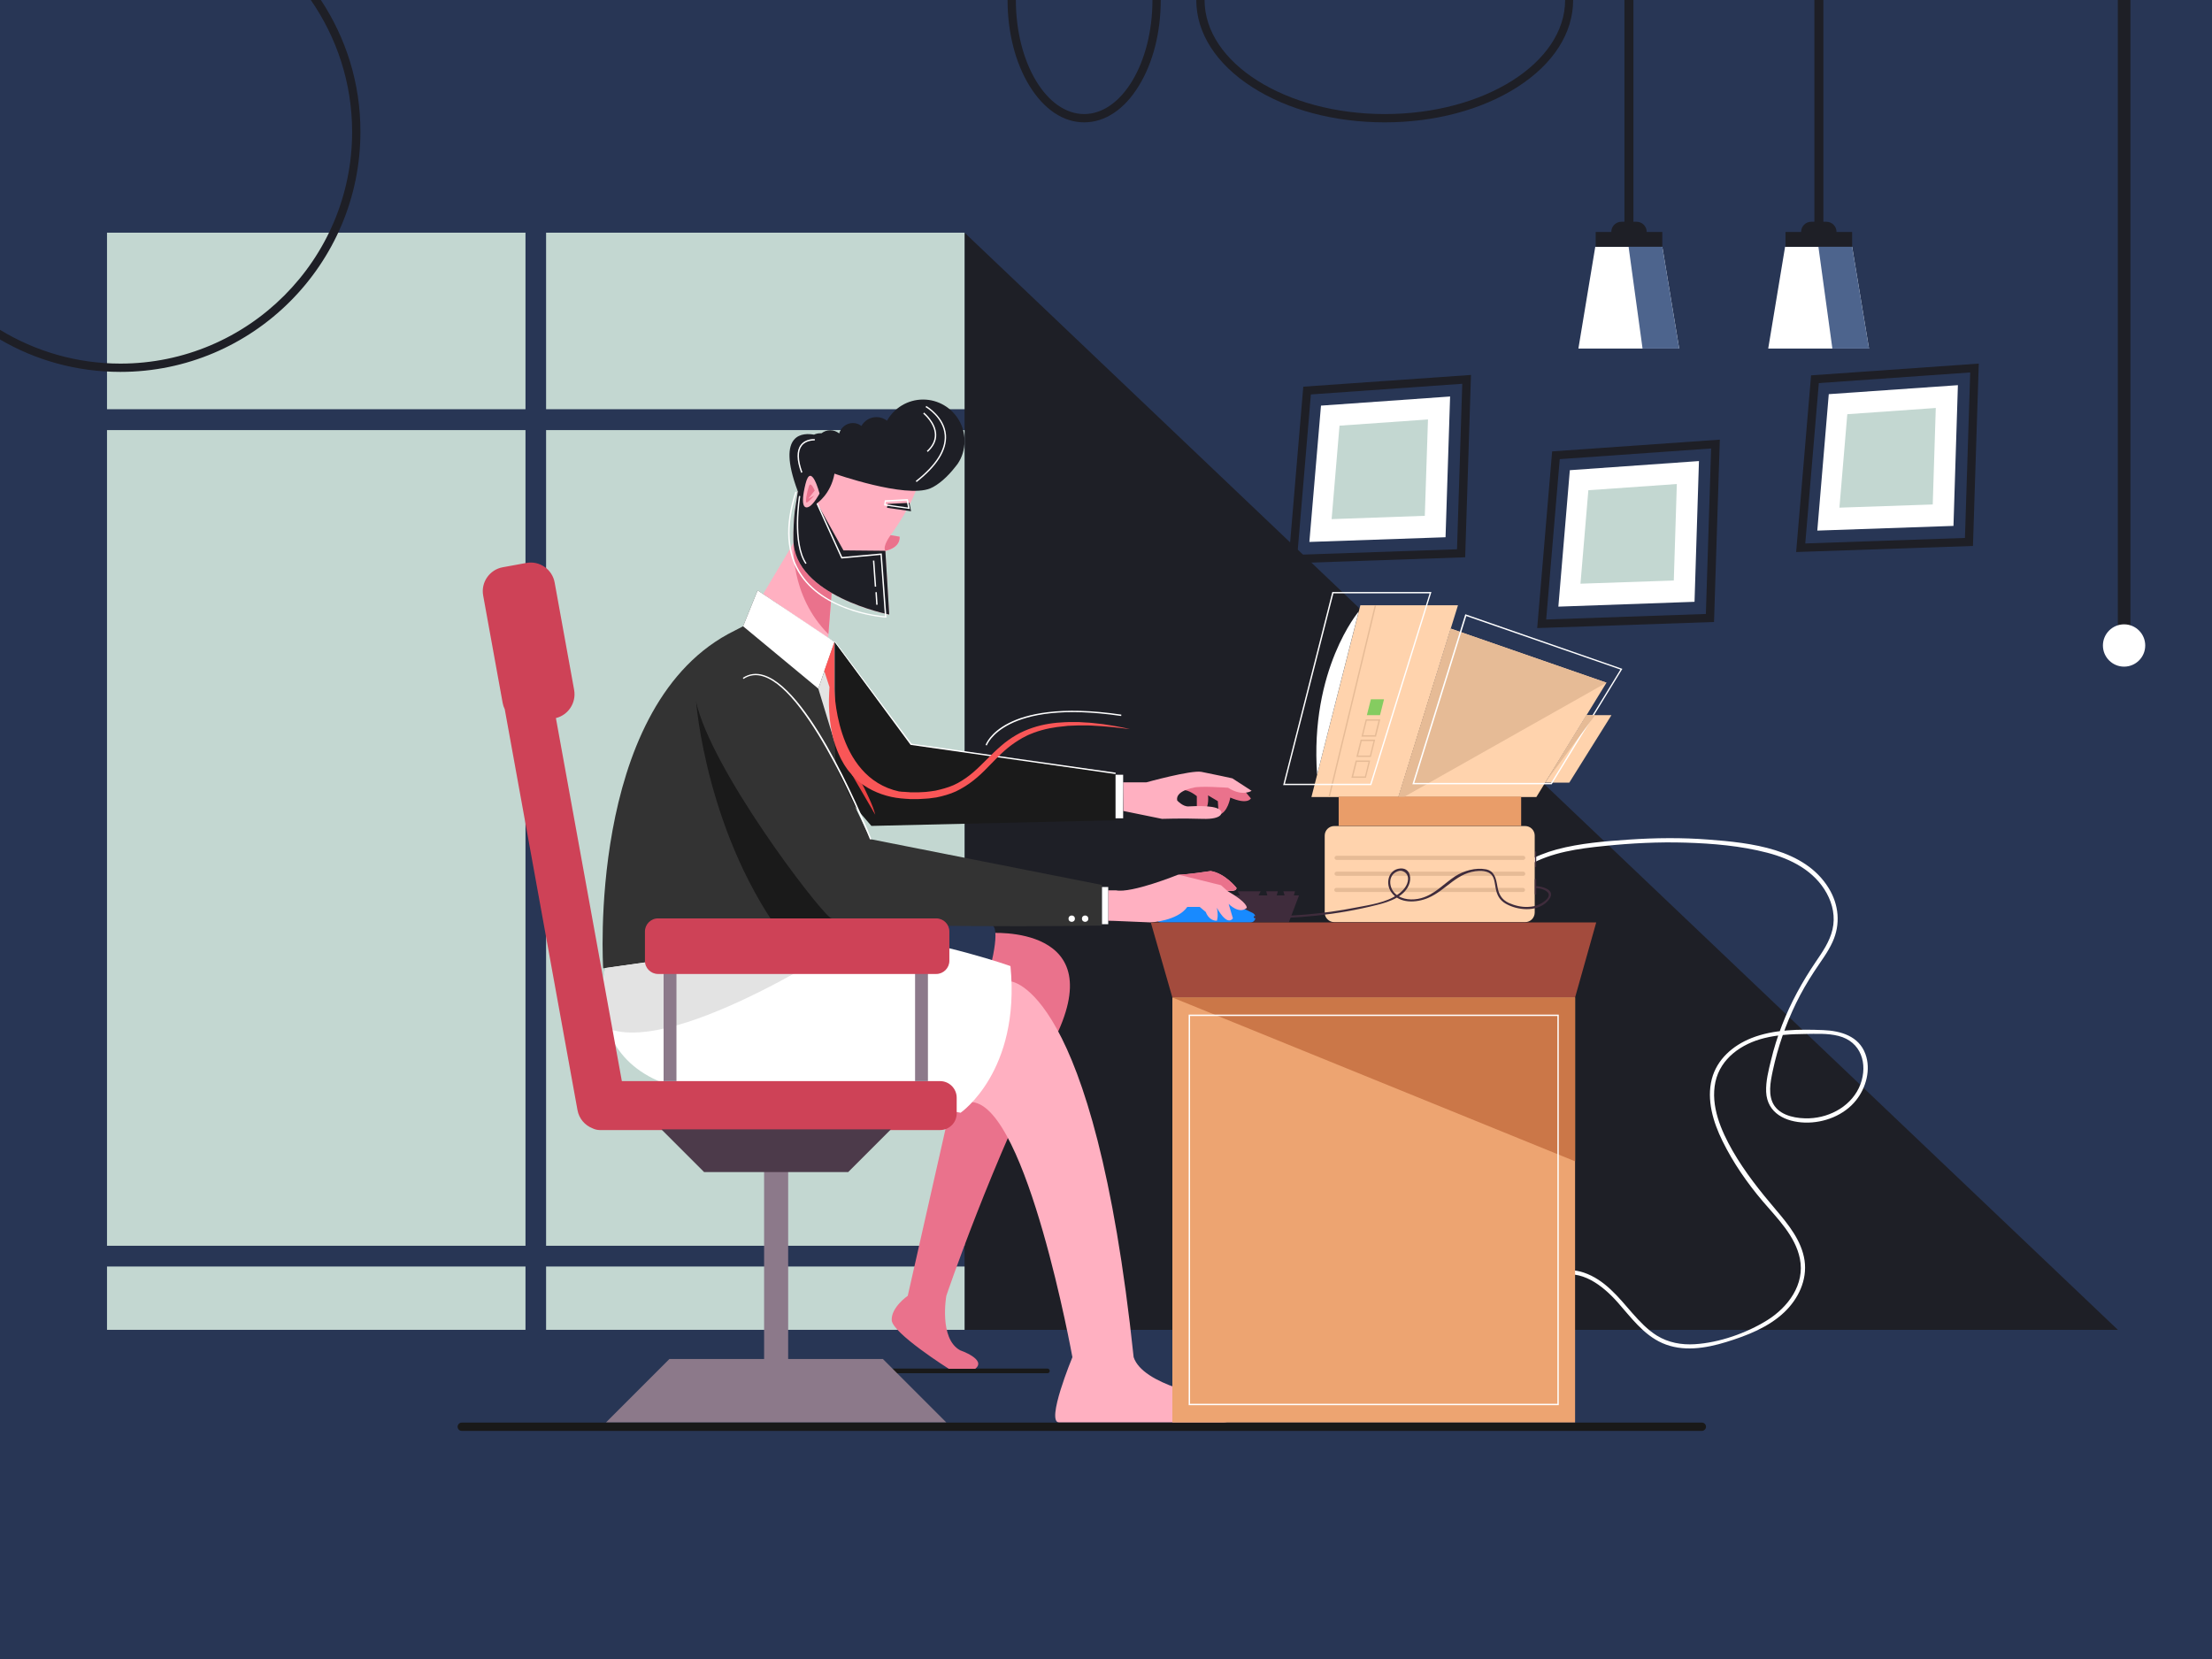 <?xml version="1.0" encoding="utf-8"?>
<!-- Generator: Adobe Illustrator 19.0.0, SVG Export Plug-In . SVG Version: 6.00 Build 0)  -->
<svg version="1.1" xmlns="http://www.w3.org/2000/svg" xmlns:xlink="http://www.w3.org/1999/xlink" x="0px" y="0px"
	 viewBox="0 0 1600 1200" style="enable-background:new 0 0 1600 1200;" xml:space="preserve">
<style type="text/css">
	.st0{fill:#283655;}
	.st1{fill:#1E1F26;}
	.st2{fill:#C3D7D1;}
	.st3{fill:#FFFFFF;}
	.st4{fill:#3F2C3C;}
	.st5{fill:#FFD3AD;}
	.st6{fill:#E99D69;}
	.st7{fill:#E6BB96;}
	.st8{fill:#85CC60;}
	.st9{fill:#191919;}
	.st10{fill:#188AFF;}
	.st11{fill:#EA728C;}
	.st12{fill:#FFB0C1;}
	.st13{fill:#1A1A1A;}
	.st14{fill:#333333;}
	.st15{fill:#E3E3E3;}
	.st16{fill:#EB4142;}
	.st17{fill:#F95657;}
	.st18{fill:#8C798A;}
	.st19{fill:#CE4257;}
	.st20{fill:#4C3A4A;}
	.st21{fill:#A34B3D;}
	.st22{fill:#EDA471;}
	.st23{fill:#CB7748;}
	.st24{fill:#4D648D;}
</style>
<g id="Layer_2">
	<rect id="XMLID_215_" class="st0" width="1600" height="1200"/>
</g>
<g id="Layer_1">
	<polygon id="XMLID_125_" class="st1" points="697.7,168.3 1531.9,961.9 697.7,961.9 	"/>
	<g id="XMLID_152_">
		<rect id="XMLID_153_" x="395" y="168.3" class="st2" width="302.7" height="127.7"/>
		<rect id="XMLID_154_" x="77.4" y="168.3" class="st2" width="302.7" height="127.7"/>
		<rect id="XMLID_207_" x="395" y="311.1" class="st2" width="302.7" height="590"/>
		<rect id="XMLID_211_" x="395" y="916.1" class="st2" width="302.7" height="45.8"/>
		<rect id="XMLID_205_" x="77.4" y="311.1" class="st2" width="302.7" height="590"/>
		<rect id="XMLID_209_" x="77.4" y="916.1" class="st2" width="302.7" height="45.8"/>
	</g>
	<g id="XMLID_139_">
		<g id="XMLID_128_">
			<path id="XMLID_137_" class="st3" d="M1105.5,626c16.8-9.6,36.2-12.2,55.1-14.1c19.4-2,39-3,58.6-2.4c19.7,0.6,39.9,2.3,59.1,7.3
				c17.3,4.5,34.1,13.1,43,29.3c4.4,8,6.3,17.2,4.2,26.2c-2,8.7-7.2,16.2-12.1,23.4c-9.7,14.3-18,29.3-24.3,45.5
				c-3.3,8.4-6,17-8.1,25.8c-1.8,7.3-3.8,15.1-3.5,22.8c0.7,15.4,14.1,21.8,28.1,22.2c13.7,0.4,28.4-5.3,37-16.2
				c7.2-9,10.8-22.3,6.7-33.4c-4.7-13-17.9-16.8-30.5-17.3c-17.1-0.7-35.9-0.6-52,5.8c-13.3,5.3-24.9,15.3-28.6,29.6
				c-3.9,15.1,1,31.2,7.7,44.8c7.7,15.7,17.9,30.4,29.2,43.7c10.5,12.3,23.5,25,26.8,41.4c3.8,18.7-8.6,35.2-23.7,44.6
				c-15,9.3-34.6,16.2-52.3,17.3c-9.6,0.6-19.1-1.1-27.4-6.2c-6.9-4.3-12.5-10.3-17.8-16.3c-10.1-11.6-20-24.2-35.1-29.3
				c-6.5-2.2-13.3-2.4-19.8-0.2c-1.8,0.6-1,3.5,0.8,2.9c16.9-5.8,32.7,6.7,43.3,18.6c9.7,10.9,18.7,23.6,32.5,29.7
				c14.7,6.5,31.4,3.8,46.3-0.8c14.9-4.6,30.4-10.6,41.9-21.5c10.1-9.6,16.7-23.2,14.7-37.4c-2.1-14.3-11.7-26.1-20.8-36.8
				c-11.5-13.5-22.3-27.1-31.2-42.5c-8.4-14.7-16.2-32.6-12.5-49.9c3.7-17.2,19.1-27.7,35.3-31.7c9.6-2.4,19.4-2.9,29.2-3
				c8.1-0.1,16.6-0.6,24.5,1.4c16.4,4.1,21.4,20.2,15.9,35c-5.7,15.1-21.3,24-37,24.6c-8.4,0.3-19.8-1.4-25.1-8.9
				c-5.1-7.3-3-17.5-1.3-25.5c3.6-16.9,9.3-33.4,16.9-49c3.8-7.8,8.2-15.4,13-22.7c4.6-7.1,9.9-13.8,13.4-21.6
				c5.8-12.8,4.5-26.8-2.8-38.7c-17.5-28.7-56.6-32.9-86.9-35.2c-19.2-1.5-38.4-1.3-57.6,0c-17.4,1.2-35.3,2.6-52.2,7.1
				c-7.7,2.1-15.1,5-22,8.9C1102.3,624.4,1103.9,627,1105.5,626L1105.5,626z"/>
		</g>
		<path id="XMLID_97_" class="st4" d="M1110.7,627.2L1110.7,627.2c-0.3,0-0.5-0.2-0.5-0.5v-10.4c0-0.3,0.2-0.5,0.5-0.5l0,0
			c0.3,0,0.5,0.2,0.5,0.5v10.4C1111.2,627,1111,627.2,1110.7,627.2z"/>
	</g>
	<g id="XMLID_105_">
		<path id="XMLID_51_" class="st5" d="M1103.2,667H965.1c-3.8,0-6.9-3.1-6.9-6.9v-55.7c0-3.8,3.1-6.9,6.9-6.9h138.1
			c3.8,0,6.9,3.1,6.9,6.9V660C1110.1,663.9,1107,667,1103.2,667z"/>
		<polygon id="XMLID_73_" class="st5" points="984,437.8 948.6,576.5 1011.5,576.5 1054.6,437.8 		"/>
		<polygon id="XMLID_74_" class="st5" points="1049.4,454.7 1162,493.8 1111.3,576.5 1011.5,576.5 		"/>
		<rect id="XMLID_75_" x="968.3" y="576.2" class="st6" width="132" height="21.2"/>
		<polygon id="XMLID_88_" class="st7" points="1049.4,454.7 1162,493.8 1016,576.2 1011.6,576.2 		"/>
		<path id="XMLID_89_" class="st7" d="M1101.8,622h-135c-0.8,0-1.5-0.7-1.5-1.5l0,0c0-0.8,0.7-1.5,1.5-1.5h135
			c0.8,0,1.5,0.7,1.5,1.5l0,0C1103.3,621.3,1102.6,622,1101.8,622z"/>
		<path id="XMLID_90_" class="st7" d="M1101.8,633.5h-135c-0.8,0-1.5-0.7-1.5-1.5l0,0c0-0.8,0.7-1.5,1.5-1.5h135
			c0.8,0,1.5,0.7,1.5,1.5l0,0C1103.3,632.8,1102.6,633.5,1101.8,633.5z"/>
		<path id="XMLID_91_" class="st7" d="M1101.6,645.2h-135c-0.8,0-1.5-0.7-1.5-1.5l0,0c0-0.8,0.7-1.5,1.5-1.5h135
			c0.8,0,1.5,0.7,1.5,1.5l0,0C1103.1,644.5,1102.5,645.2,1101.6,645.2z"/>
		<g id="XMLID_94_">
			<polygon id="XMLID_107_" class="st7" points="961.9,576.5 960.9,576.5 994.4,437.8 995.4,437.8 			"/>
		</g>
		<g id="XMLID_93_">
			<path id="XMLID_148_" class="st7" d="M988,562.6h-10.5l3.1-12.5h10.5L988,562.6z M978.8,561.6h8.5l2.6-10.5h-8.5L978.8,561.6z"/>
		</g>
		<g id="XMLID_95_">
			<path id="XMLID_145_" class="st7" d="M991.6,547.5h-10.5l3.1-12.5h10.5L991.6,547.5z M982.4,546.5h8.5l2.6-10.5H985L982.4,546.5z
				"/>
		</g>
		<g id="XMLID_96_">
			<path id="XMLID_131_" class="st7" d="M995.3,532.8h-10.5l3.1-12.5h10.5L995.3,532.8z M986,531.8h8.5l2.6-10.5h-8.5L986,531.8z"/>
		</g>
		<polygon id="XMLID_98_" class="st8" points="998.2,517.3 988.7,517.3 991.6,505.8 1001.1,505.8 		"/>
		<polygon id="XMLID_99_" class="st5" points="1147.6,517.3 1165.6,517.3 1135.1,566.1 1117.7,566.1 		"/>
		<g id="XMLID_116_">
			<path id="XMLID_106_" class="st3" d="M991.9,567.9h-63.8l0.2-0.6l35.4-139.1h71.7l-0.2,0.6L991.9,567.9z M929.4,566.9h61.8
				l42.9-137.7h-69.6L929.4,566.9z"/>
		</g>
		<g id="XMLID_117_">
			<path id="XMLID_135_" class="st3" d="M1122.4,567.3h-100.8l0.2-0.6l38.1-122.4l113.6,39.5L1122.4,567.3z M1023,566.3h98.9
				l50.2-82l-111.5-38.7L1023,566.3z"/>
		</g>
		<path id="XMLID_151_" class="st3" d="M982.8,442.3c0,0-35.5,41.6-30.1,118.1L982.8,442.3z"/>
	</g>
	<path id="XMLID_102_" class="st9" d="M757.7,993.3H641.3c-0.9,0-1.7-0.8-1.7-1.7l0,0c0-0.9,0.8-1.7,1.7-1.7h116.3
		c0.9,0,1.7,0.8,1.7,1.7l0,0C759.3,992.6,758.6,993.3,757.7,993.3z"/>
	<polygon id="XMLID_45_" class="st4" points="932.3,667 829.6,667 822.3,647.7 939.6,647.7 	"/>
	<path id="XMLID_52_" class="st10" d="M836.5,662l2.2-5c0.3-0.7,0.9-1.4,1.6-1.7l13.9-7.4c0.5-0.3,1.1-0.4,1.7-0.4h22.3
		c0.5,0,1.1,0.1,1.6,0.4l26.2,12.4c1.3,0.6,2.1,1.9,2.1,3.3l0,0c0,2-1.6,3.7-3.7,3.7h-64.6C837.2,667.2,835.4,664.4,836.5,662z"/>
	<polygon id="XMLID_57_" class="st4" points="923,649.5 917.2,649.5 915.9,644.7 924.3,644.7 	"/>
	<polygon id="XMLID_58_" class="st4" points="909.4,649.5 898,649.5 895.2,644.7 911.9,644.7 	"/>
	<polygon id="XMLID_59_" class="st4" points="935.4,649.5 929.7,649.5 928.3,644.7 936.7,644.7 	"/>
	<g id="XMLID_78_">
		<path id="XMLID_138_" class="st4" d="M1111.4,642.4c2.8,0.1,8.9,1.6,8.9,5.1c0,2.5-4.2,5.4-6.1,6.3c-2.8,1.5-5.9,2.1-9.1,2.2
			c-4.6,0.2-9.6-1-13.8-2.9c-5.3-2.5-7.3-6.5-8.2-12c-1-5.6-2-11.1-8.3-12.3c-7.5-1.4-15.9,1-22.2,5c-8.4,5.5-14.8,13.2-24.8,15.9
			c-6,1.6-13.5,1.3-18.4-3.1c-4.9-4.4-5.7-13.5,1.4-16.3c4-1.5,7.8,1.4,7.7,5.4c-0.1,4.8-3.7,8.7-7.4,11.3
			c-8.5,5.9-20.2,7.5-30.1,9.4c-24.2,4.8-48.8,6.8-73.4,6.2c-1,0-1,1.5,0,1.5c29.8,0.7,59.7-2.3,88.6-9.6
			c8.8-2.2,20.6-6.1,23.4-15.9c1.4-5.1-0.5-10.9-6.8-10.4c-8.7,0.7-10.9,11-6.4,17.2c5.9,8.4,18.1,7.7,26.6,4.1
			c13.4-5.7,21.1-19.2,37-19.5c4.8-0.1,9.1,0.9,10.6,6c0.6,2,0.8,4.1,1.2,6.1c0.9,5.1,2.7,8.9,7.4,11.6c8.5,4.8,21.7,6,29.4-1
			c2-1.9,4.5-5.1,2.7-7.8c-1.7-2.5-7.1-3.9-9.9-3.9C1110.5,640.9,1110.5,642.4,1111.4,642.4L1111.4,642.4z"/>
	</g>
	<path id="XMLID_92_" class="st4" d="M1110.7,647.1L1110.7,647.1c-0.3,0-0.5-0.2-0.5-0.5v-10.4c0-0.3,0.2-0.5,0.5-0.5l0,0
		c0.3,0,0.5,0.2,0.5,0.5v10.4C1111.2,646.8,1111,647.1,1110.7,647.1z"/>
	<polygon id="XMLID_101_" class="st7" points="1147.6,517.3 1153.8,517.3 1117.7,566.1 	"/>
	<g id="XMLID_119_">
		<path id="XMLID_21_" class="st11" d="M901.4,573.4l3.4,4.1c0,0-2.2,4.9-14.9-0.6c0,0-1.8,11.1-8.4,12.5l-0.6-9.9l-7.1-4.2
			c0,0,1,8.5-2.7,11.2l-5.4,0.2v-10.8c0,0-5.7-4.9-10.7-4.5l10.5-5.4l33.7,4.3L901.4,573.4z"/>
		<path id="XMLID_44_" class="st12" d="M812.4,565.9h16.7c0,0,32.5-9,39.9-7.6c7.4,1.4,22.4,4.7,22.4,4.7l13.9,9c0,0-6.5,4.5-17-2.2
			c0,0-21.1-1.5-25.1,0c0,0-13.2,2.2-11.7,9.2c0,0,4,4.5,8.1,4.3c4.2-0.2,23.1-1.4,23.9,4.3c0,0,1.1,5.2-13.7,4.7
			c-14.8-0.5-29.3,0-29.3,0l-27.9-5.7L812.4,565.9z"/>
		<path id="XMLID_29_" class="st11" d="M761.7,753.8c44.2-85.7-45.7-78.9-45.7-78.9l-59.4,262.4c0,0-12,8.2-11.6,17.6
			c0.4,9.4,41.3,35.2,41.3,35.2h19.1c8.6-6.7-10.9-13.4-10.9-13.4c-15.5-8.4-10-39.4-10-39.4S717.5,839.5,761.7,753.8z"/>
		<polygon id="XMLID_33_" class="st13" points="603.7,464.3 659,538.4 806.9,559.4 806.9,593.3 630.3,597.4 566.4,523.4 		"/>
		<path id="XMLID_43_" class="st12" d="M889.1,1013.1c-15.9-2.5-62.5-11.5-69.1-31.4c-28.6-270.7-89.7-272-89.7-272l-27,87.5
			c39.6,3.6,72.4,184.5,72.4,184.5s-19.6,47.2-9.6,47.2h118.7c5.3,0,9.6-4.3,9.6-9.6C894.4,1016.2,892.1,1013.6,889.1,1013.1z"/>
		<path id="XMLID_31_" class="st0" d="M606.2,669.5c0,0,101.5-9.9,112,0s-27.1,108.4-27.1,108.4l-87.5-17.3L606.2,669.5z"/>
		<path id="XMLID_53_" class="st3" d="M694.8,804.9c0,0-4.4-2.6-148.8-12.9c-71.8,2.7-97.8-23-106.4-48.1
			c-6.6-19.4-2.8-38.4-1.5-43.7c0.2-0.9,0.4-1.4,0.4-1.4c54.5-32.7,126.9-32.9,186-24.9c0,0,0,0,0,0c60,8.2,106.4,24.9,106.4,24.9
			C738.3,775.1,694.8,804.9,694.8,804.9z"/>
		<path id="XMLID_30_" class="st12" d="M603.7,401.9l-4.5,56.8l-2.5,31.9c-34.7-8.4-48.6-54.4-48.6-54.4l25.9-43.5L603.7,401.9z"/>
		<path id="XMLID_27_" class="st11" d="M603.7,401.9l-4.5,56.8c-28.3-28.3-25.2-66-25.2-66L603.7,401.9z"/>
		<path id="XMLID_71_" class="st12" d="M649.5,379.4c-1.6,2.5-3.4,5-5.3,7.8l6.5,1c0,0,0,0,0,0.1c0.1,0.8,0.7,7.8-10.3,10.2
			l2.8,46.1c0,0-68.8-13.4-69.3-54c-0.1-7.4,0.3-14.4,1-20.8l2.3-14.6v0l0-0.1c4-20.2,10.3-32.4,10.3-32.4l77.9,15.3
			c0,0,2.5,8.7-8.8,29.5C654.7,371.1,652.3,375,649.5,379.4z"/>
		<path id="XMLID_69_" class="st1" d="M643.2,444.5c0,0-68.8-13.4-69.3-54c-0.1-7.4,0.3-14.4,1-20.8l2.3-14.6v0l0-0.1l10.9,3.7
			l22,39.4l30.3,0.3L643.2,444.5z"/>
		<path id="XMLID_23_" class="st11" d="M640.4,398.4c-2.3-3.2,3.8-11.3,3.8-11.3l6.5,1.1C650.8,389,651.4,396,640.4,398.4z"/>
		<polygon id="XMLID_2_" class="st1" points="657.8,363.7 659,369.8 641.6,367.3 642,364.5 		"/>
		<path id="XMLID_22_" class="st1" d="M693.6,303.9c-5.2-8.9-14.9-14.9-25.9-14.9c-11.2,0-21,6.2-26.1,15.3
			c-2.1-1.6-4.7-2.6-7.6-2.6c-4.7,0-8.8,2.6-10.9,6.4c-1.7-1.3-3.8-2.1-6.2-2.1c-4.7,0-8.6,3.2-9.9,7.5c-1.8-1.4-4-2.3-6.4-2.3
			c-2.4,0-4.6,0.8-6.4,2.2c-0.3,0-0.6,0-1,0c-1.6,0-3.1,0.4-4.4,1c-7-1.3-27.9-2.2-11.8,40.8L591,364c0,0,10-6.7,12.6-21.4
			c0,0,51.1,18,69.2,10.7c5.8-2.4,12.6-8.4,18.1-15.5c0,0,0,0,0.1-0.1c0.6-0.7,1.1-1.5,1.7-2.2c3.2-4.7,5-10.4,5-16.6
			C697.7,313.4,696.2,308.3,693.6,303.9z"/>
		<path id="XMLID_13_" class="st12" d="M592.8,357c0,0-6.1-23.6-10.2-6.8c-4.1,16.9-0.3,18.1,3,16.1
			C588.9,364.3,592.8,357,592.8,357z"/>
		<path id="XMLID_17_" class="st11" d="M589.3,354.8c-0.1,0-2.8-7.1-4.2-3.1c-1.3,4-3.2,12.8-1.3,11.7s5.2-5,5.2-5l-4.4,2.4
			L589.3,354.8z"/>
		<path id="XMLID_64_" class="st14" d="M624.5,673.8l-54.9,7.8l-133.3,18.8c0,0-12-185.7,90.2-241.7l11-5.7L548,427
			c0,0,50.1,34.3,55.6,37.3c0,0-1.2,29.1,0,67.3c0.6,20.4,2,43.4,4.5,66C611.4,625.7,616.5,653.1,624.5,673.8z"/>
		<path id="XMLID_46_" class="st13" d="M624.5,673.9l-54.9,7.8c-58.8-76.3-66.1-174.4-66.1-174.4l104.7,90.4
			C611.4,625.7,616.5,653.1,624.5,673.9z"/>
		<path id="XMLID_39_" class="st14" d="M564.4,470.5L629.7,607l167.3,33.1v29.4c0,0-185.7,2.9-196.7-5.9
			c-11-8.8-85.9-107.2-96.9-156.3L564.4,470.5z"/>
		<path id="XMLID_50_" class="st15" d="M624.5,673.9c-1,0.7-134.1,90.2-184.9,70c-6.6-19.4-2.8-38.4-1.5-43.7L624.5,673.9z"/>
		<path id="XMLID_68_" class="st12" d="M901.8,656.7c-5.6,4.9-13.1-2.9-13.1-2.9l3.1,10.5c-4.6,5.9-11.6-7.7-11.6-7.7
			c1.3,6.2,0,9.4,0,9.4c-6.1,0-8-6.3-8-6.3l-4.4-3.7h-9c-6.9,10.1-26.4,11.2-26.4,11.2l-26.4-1.1l-4.4-0.1V644h5.6
			c11.3,2.3,44.9-11.3,44.9-11.3c5.3,0.2,23.6-2.6,23.6-2.6c10.5,1.7,18.7,12.2,18.7,12.2c0,1.8-2.3,2.2-4.2,2.2
			c-1.2,0-2.3-0.1-2.5-0.1l0,0C903,653.1,901.8,656.7,901.8,656.7z"/>
		<path id="XMLID_65_" class="st11" d="M894.4,642.2c0,1.8-2.3,2.2-4.2,2.2l-2.5-0.1l0,0l-4.5-4l-31-7.7c5.3,0.2,23.6-2.6,23.6-2.6
			C886.3,631.7,894.4,642.2,894.4,642.2z"/>
		<rect id="XMLID_47_" x="806.9" y="560.4" class="st3" width="5.5" height="31.5"/>
		<rect id="XMLID_54_" x="797.1" y="641.6" class="st3" width="4.5" height="26.9"/>
		<polygon id="XMLID_48_" class="st3" points="603.7,464.3 591.9,498.1 537.5,453 548,427 		"/>
		<polygon id="XMLID_56_" class="st15" points="591.9,498.1 603.7,536.8 603.7,464.3 		"/>
		<g id="XMLID_28_">
			<path id="XMLID_81_" class="st3" d="M641.2,446.7l-0.6,0c-0.4,0-42.5-2.7-61.4-30.2c-10.7-15.6-12-36.1-3.9-60.9l1,0.3
				c-8,24.5-6.7,44.7,3.8,60.1c17.4,25.4,54.9,29.3,60,29.8l-3.2-44.4l-28.3,2.6l-18-39.6l0.9-0.4l17.7,38.9l28.6-2.6L641.2,446.7z"
				/>
		</g>
		<g id="XMLID_60_">
			<path id="XMLID_80_" class="st3" d="M582.6,407.9c-10.2-14.9-4.9-47.8-4.7-49.2l1,0.2c-0.1,0.3-5.5,34,4.5,48.5L582.6,407.9z"/>
		</g>
		<g id="XMLID_61_">
			
				<rect id="XMLID_79_" x="623.4" y="414.1" transform="matrix(7.062949e-002 0.998 -0.998 7.062949e-002 1001.653 -245.949)" class="st3" width="18.9" height="1"/>
		</g>
		<g id="XMLID_62_">
			
				<rect id="XMLID_77_" x="629.5" y="432.4" transform="matrix(6.410483e-002 0.998 -0.998 6.410483e-002 1025.389 -227.651)" class="st3" width="9.1" height="1"/>
		</g>
		<g id="XMLID_63_">
			<path id="XMLID_87_" class="st3" d="M663,348.7l-0.6-0.8c14.6-11.5,21.6-22.6,20.9-33.1c-0.9-12.9-13.7-20.3-13.8-20.3l0.5-0.9
				c0.1,0.1,13.3,7.7,14.3,21.1C685,325.6,677.9,337,663,348.7z"/>
		</g>
		<g id="XMLID_66_">
			<path id="XMLID_86_" class="st3" d="M671.1,326.9l-0.7-0.7c4-3.6,5.9-7.7,5.8-11.9c-0.2-8.4-8.3-15-8.4-15.1l0.6-0.8
				c0.3,0.3,8.5,7,8.8,15.8C677.4,318.7,675.3,323,671.1,326.9z"/>
		</g>
		<g id="XMLID_19_">
			<path id="XMLID_85_" class="st3" d="M579.5,342c-3.4-9.2-3.5-16-0.3-20.2c3.6-4.7,9.9-4.2,10.2-4.2l-0.1,1
				c-0.1,0-6.1-0.4-9.3,3.8c-3,3.9-2.8,10.4,0.4,19.2L579.5,342z"/>
		</g>
		<g id="XMLID_67_">
			<path id="XMLID_82_" class="st3" d="M658.1,368.2l-18.6-2.6l0.5-3.7l16.7-0.9L658.1,368.2z M640.6,364.8l16.2,2.3l-1-5l-15,0.8
				L640.6,364.8z"/>
		</g>
		<g id="XMLID_72_">
			<path id="XMLID_123_" class="st3" d="M629.3,607.2c-0.4-1.1-42.5-107-77.1-117.9c-5.2-1.7-10.1-1.1-14.4,1.8l-0.5-0.8
				c4.6-3,9.7-3.7,15.3-1.9c35.1,11.1,76,114.1,77.7,118.5L629.3,607.2z"/>
		</g>
		<g id="XMLID_70_">
			<polygon id="XMLID_118_" class="st3" points="806.9,559.9 658.7,538.8 658.6,538.7 603.7,464.3 604.1,464 659.3,537.9 807,558.9 
							"/>
		</g>
		<circle id="XMLID_110_" class="st3" cx="784.9" cy="664.5" r="2.3"/>
		<circle id="XMLID_113_" class="st3" cx="775.2" cy="664.5" r="2.3"/>
		<path id="XMLID_120_" class="st16" d="M604.5,539c0,0,2.5,2.7,5.7,7.1c0.8,1.1,1.7,2.3,2.6,3.6c0.9,1.3,1.8,2.6,2.8,4.1
			c0.9,1.4,1.9,2.9,2.8,4.4c0.9,1.5,1.9,3.1,2.8,4.6c0.9,1.6,1.8,3.2,2.6,4.7c0.9,1.6,1.7,3.1,2.4,4.7c1.5,3.1,2.8,6,3.9,8.5
			c0.5,1.3,1,2.4,1.4,3.5c0.4,1,0.7,2,0.9,2.7c0.5,1.5,0.7,2.4,0.7,2.4s-0.5-0.8-1.3-2.2c-0.4-0.7-0.9-1.5-1.4-2.5
			c-0.6-1-1.2-2-1.9-3.2c-2.7-4.7-6.4-10.9-10-17.2c-0.9-1.6-1.8-3.1-2.7-4.7c-0.9-1.5-1.7-3.1-2.6-4.5c-0.9-1.5-1.6-2.9-2.4-4.3
			c-0.8-1.4-1.5-2.6-2.1-3.8c-1.3-2.4-2.4-4.4-3.1-5.8C604.9,539.8,604.5,539,604.5,539z"/>
		<path id="XMLID_121_" class="st17" d="M814.3,526.7c-1.1-0.2-2.5-0.5-4-0.8c-1.6-0.3-3.4-0.7-5.5-1c-2.1-0.3-4.4-0.7-6.9-1.1
			c-2.5-0.3-5.2-0.6-8.1-0.9c-1.5-0.2-3-0.2-4.5-0.3c-1.6-0.1-3.2-0.2-4.8-0.3c-1.6,0-3.3,0-5.1,0c-0.9,0-1.7,0-2.6,0
			c-0.9,0-1.8,0.1-2.7,0.1c-7.2,0.3-15.2,1.3-23.2,4c-2,0.7-4,1.4-6,2.3c-1,0.5-2,0.9-3,1.4c-1,0.5-1.9,1-2.9,1.6
			c-3.8,2.2-7.6,4.9-11,7.9c-7,6-13.1,13-20,19c-3.5,3-7.2,5.6-11.2,7.8c-4,2.2-8.4,3.6-12.8,4.7l-3.4,0.8c-1.1,0.2-2.3,0.3-3.4,0.5
			c-2.3,0.4-4.6,0.5-6.8,0.6c-1.1,0.1-2.3,0.1-3.5,0.1l-3.6,0l-0.9,0l-0.8-0.1l-1.7-0.1c-1.1-0.1-2.3-0.2-3.4-0.2
			c-0.7-0.1-1.4-0.2-2.1-0.2c-47.1-10.3-46.9-75.5-46.9-75.5v-32.6l-7.3,20.9l3.8,11.7h0c-0.2,2.7-0.3,5.6-0.4,8.7
			c-0.1,5.9,0.2,12.5,1.3,19.7c1.1,7.2,3.2,14.9,6.9,22.5c0.4,1,1,1.9,1.5,2.8c0.5,0.9,1,1.9,1.6,2.8c1.2,1.8,2.4,3.7,3.9,5.3
			l1.1,1.3l0.5,0.7l0.6,0.6c0.8,0.8,1.6,1.6,2.4,2.4c0.4,0.4,0.8,0.8,1.3,1.1l1.4,1.1c0.9,0.7,1.8,1.5,2.8,2.1
			c7.8,5.2,17.2,8.5,26.8,9.4c1.2,0.1,2.4,0.2,3.6,0.3l1.8,0.1l1,0.1l0.9,0l3.6,0c1.2,0,2.4,0,3.6-0.1c2.5-0.2,5-0.2,7.4-0.6
			c1.2-0.2,2.4-0.3,3.7-0.5l3.6-0.8c4.8-1.2,9.6-2.8,13.9-5.3c4.4-2.4,8.4-5.3,12-8.4c0.9-0.8,1.8-1.6,2.7-2.4
			c0.9-0.8,1.7-1.6,2.6-2.5c1.7-1.7,3.3-3.3,4.9-5c3.2-3.3,6.3-6.5,9.6-9.4c3.2-2.9,6.7-5.4,10.2-7.6c0.9-0.5,1.8-1,2.7-1.6
			c0.9-0.5,1.8-0.9,2.7-1.4c1.8-1,3.7-1.6,5.6-2.4c7.5-2.8,15.1-4.1,22.1-4.7c0.9-0.1,1.7-0.2,2.6-0.3c0.9,0,1.7-0.1,2.6-0.1
			c1.7-0.1,3.4-0.1,5-0.2c1.6,0,3.2,0,4.7,0c1.5,0,3,0,4.5,0.1c2.9,0.2,5.6,0.3,8.1,0.5c2.5,0.2,4.8,0.4,6.9,0.6
			c2.1,0.2,3.9,0.4,5.5,0.6c1.6,0.2,3,0.4,4.1,0.5c2.2,0.3,3.4,0.4,3.4,0.4S816.5,527.2,814.3,526.7z"/>
		<g id="XMLID_122_">
			<path id="XMLID_124_" class="st3" d="M713.8,539.2l-0.9-0.3c0.1-0.4,3.1-8.9,16.8-15.9c12.5-6.4,36.8-12.7,81.4-6.1l-0.1,1
				C726.3,505.4,713.9,538.8,713.8,539.2z"/>
		</g>
	</g>
	<g id="XMLID_100_">
		<path id="XMLID_111_" class="st18" d="M561.4,997.3L561.4,997.3c-4.8,0-8.7-3.9-8.7-8.7V813.6c0-4.8,3.9-8.7,8.7-8.7l0,0
			c4.8,0,8.7,3.9,8.7,8.7v174.9C570.1,993.4,566.2,997.3,561.4,997.3z"/>
		<path id="XMLID_109_" class="st19" d="M680,782H449.8l-47.7-262.6c9-2.2,14.8-11.1,13.2-20.3l-14.1-77.7c-1.7-9.6-11-16-20.5-14.2
			l-17,3.1c-9.6,1.7-16,11-14.2,20.5l14.1,77.7c0.3,1.6,0.8,3.1,1.5,4.5l52.6,289.9c1.1,6.2,5.3,11,10.8,13.2
			c1.6,0.8,3.5,1.3,5.4,1.3H680c6.6,0,12-5.4,12-12V794C692,787.4,686.6,782,680,782z"/>
		<polygon id="XMLID_115_" class="st18" points="638.6,983 561.4,983 484.2,983 438.3,1028.9 561.4,1028.9 684.5,1028.9 		"/>
		<polygon id="XMLID_112_" class="st20" points="613.5,847.8 561.4,847.8 509.3,847.8 478.4,816.9 561.4,816.9 644.4,816.9 		"/>
		<rect id="XMLID_189_" x="480" y="689" class="st18" width="9.3" height="93"/>
		<rect id="XMLID_190_" x="661.9" y="689" class="st18" width="9.3" height="93"/>
		<path id="XMLID_185_" class="st19" d="M677.2,704.5H476c-5.2,0-9.5-4.2-9.5-9.5v-21.2c0-5.2,4.2-9.5,9.5-9.5h201.2
			c5.2,0,9.5,4.2,9.5,9.5V695C686.7,700.2,682.4,704.5,677.2,704.5z"/>
	</g>
	<path id="XMLID_103_" class="st9" d="M1231,1035H334c-1.7,0-3-1.4-3-3l0,0c0-1.7,1.4-3,3-3H1231c1.7,0,3,1.4,3,3l0,0
		C1234,1033.6,1232.6,1035,1231,1035z"/>
	<g id="XMLID_142_">
		<polygon id="XMLID_55_" class="st21" points="1139.3,721.5 848,721.5 832.4,667.2 1154.6,667.2 		"/>
		<rect id="XMLID_76_" x="848" y="721.5" class="st22" width="291.3" height="307.4"/>
		<polygon id="XMLID_108_" class="st23" points="848,721.5 1139.3,840 1139.3,721.5 		"/>
		<g id="XMLID_114_">
			<path id="XMLID_129_" class="st3" d="M1127.5,1016.4H859.8V733.9h267.7V1016.4z M860.8,1015.4h265.7V734.9H860.8V1015.4z"/>
		</g>
	</g>
	<g id="XMLID_4_">
		<g id="XMLID_182_">
			<g id="XMLID_164_">
				<path id="XMLID_168_" class="st1" d="M931.9,407.5l10.8-127.8l121.3-8.5l-4.2,131.9L931.9,407.5z M948.2,285.3l-9.8,116l115.5-4
					l3.8-119.7L948.2,285.3z"/>
			</g>
			<polygon id="XMLID_165_" class="st3" points="955.5,293.4 947.1,392 1045.6,388.6 1048.9,286.8 			"/>
			<polygon id="XMLID_166_" class="st2" points="968.9,307.9 963.2,375.5 1030.6,373.1 1032.9,303.4 			"/>
		</g>
		<g id="XMLID_183_">
			<g id="XMLID_172_">
				<path id="XMLID_173_" class="st1" d="M1111.9,454.3l10.8-127.8l121.3-8.5l-4.2,131.9L1111.9,454.3z M1128.2,332.1l-9.8,116
					l115.5-4l3.8-119.7L1128.2,332.1z"/>
			</g>
			<polygon id="XMLID_171_" class="st3" points="1135.5,340.1 1127.2,438.8 1225.7,435.3 1228.9,333.5 			"/>
			<polygon id="XMLID_167_" class="st2" points="1148.9,354.6 1143.2,422.2 1210.7,419.9 1212.9,350.1 			"/>
		</g>
		<g id="XMLID_184_">
			<g id="XMLID_178_">
				<path id="XMLID_179_" class="st1" d="M1299.2,399.3l10.8-127.8l121.3-8.5l-4.2,131.9L1299.2,399.3z M1315.6,277.1l-9.8,116
					l115.5-4l3.8-119.7L1315.6,277.1z"/>
			</g>
			<polygon id="XMLID_177_" class="st3" points="1322.8,285.1 1314.5,383.8 1413,380.4 1416.2,278.6 			"/>
			<polygon id="XMLID_176_" class="st2" points="1336.2,299.6 1330.5,367.2 1398,364.9 1400.2,295.1 			"/>
		</g>
	</g>
	<g id="XMLID_1_">
		<g id="XMLID_158_">
			<polygon id="XMLID_163_" class="st3" points="1202.4,178.5 1178.3,178.5 1178,178.5 1153.9,178.5 1141.7,252.1 1178,252.1 
				1178.3,252.1 1214.6,252.1 			"/>
			<rect id="XMLID_162_" x="1154.2" y="167.8" class="st1" width="48.2" height="10.7"/>
			<polygon id="XMLID_161_" class="st24" points="1178,178.5 1188.1,252.1 1214.6,252.1 1202.4,178.5 			"/>
			<path id="XMLID_160_" class="st1" d="M1183.8,175h-11c-4,0-7.3-3.3-7.3-7.3v0c0-4,3.3-7.3,7.3-7.3h11c4,0,7.3,3.3,7.3,7.3v0
				C1191.1,171.8,1187.8,175,1183.8,175z"/>
			<rect id="XMLID_159_" x="1175" class="st1" width="6.5" height="173.1"/>
		</g>
		<g id="XMLID_157_">
			<polygon id="XMLID_143_" class="st3" points="1339.7,178.5 1315.6,178.5 1315.3,178.5 1291.2,178.5 1279,252.1 1315.3,252.1 
				1315.6,252.1 1351.9,252.1 			"/>
			<rect id="XMLID_49_" x="1291.5" y="167.8" class="st1" width="48.2" height="10.7"/>
			<polygon id="XMLID_104_" class="st24" points="1315.3,178.5 1325.4,252.1 1351.9,252.1 1339.7,178.5 			"/>
			<path id="XMLID_127_" class="st1" d="M1321.1,175h-11c-4,0-7.3-3.3-7.3-7.3v0c0-4,3.3-7.3,7.3-7.3h11c4,0,7.3,3.3,7.3,7.3v0
				C1328.4,171.8,1325.1,175,1321.1,175z"/>
			<rect id="XMLID_144_" x="1312.4" class="st1" width="6.5" height="173.1"/>
		</g>
	</g>
	<g id="XMLID_3_">
		<g id="XMLID_191_">
			<path id="XMLID_201_" class="st1" d="M1132.1,0c0,45.5-58.5,82.5-130.4,82.5c-71.9,0-130.4-37-130.4-82.5h-6
				c0,23.9,14.4,46.3,40.4,63c25.7,16.5,59.7,25.5,95.9,25.5c36.2,0,70.3-9.1,95.9-25.5c26.1-16.7,40.4-39.1,40.4-63H1132.1z"/>
		</g>
		<g id="XMLID_192_">
			<path id="XMLID_198_" class="st1" d="M833.6,0c0,45.5-22.2,82.5-49.4,82.5s-49.4-37-49.4-82.5h-6c0,23.4,5.6,45.4,15.8,62
				c10.5,17.1,24.5,26.5,39.6,26.5s29.2-9.4,39.6-26.5c10.2-16.6,15.8-38.6,15.8-62H833.6z"/>
		</g>
		<g id="XMLID_193_">
			<path id="XMLID_195_" class="st1" d="M232.1,0h-7.3c18.8,27.1,29.9,60,29.9,95.4c0,92.4-75.2,167.6-167.6,167.6
				c-31.9,0-61.8-9-87.2-24.5v7c25.6,15,55.4,23.5,87.2,23.5c95.7,0,173.6-77.9,173.6-173.6C260.8,60.2,250.2,27.4,232.1,0z"/>
		</g>
		<rect id="XMLID_11_" x="1531.9" class="st1" width="9.1" height="462.5"/>
		<circle id="XMLID_194_" class="st3" cx="1536.4" cy="466.9" r="15.3"/>
	</g>
</g>
</svg>
